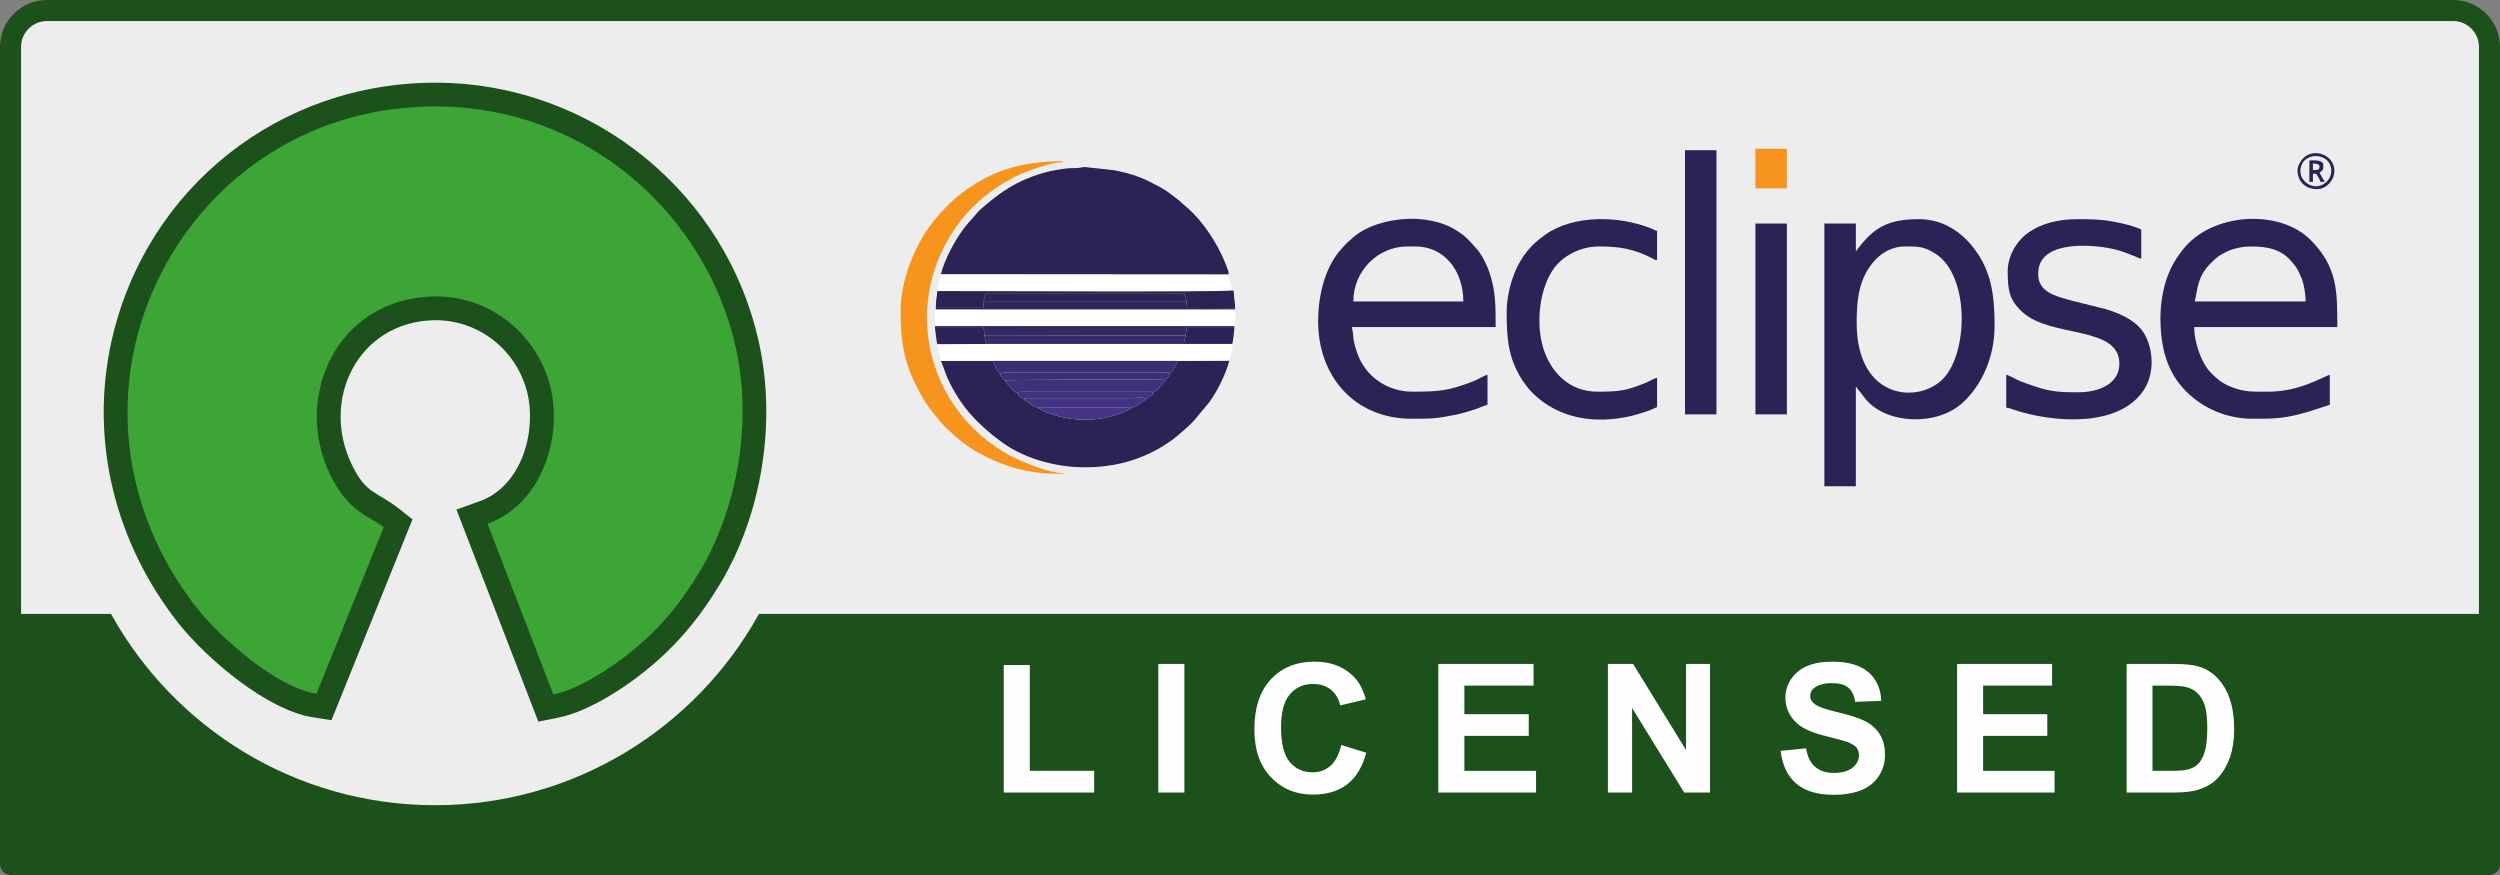 <?xml version="1.0" encoding="UTF-8"?>
<!DOCTYPE svg PUBLIC "-//W3C//DTD SVG 1.1//EN" "http://www.w3.org/Graphics/SVG/1.1/DTD/svg11.dtd">
<!-- Creator: CorelDRAW 2021.5 -->
<svg xmlns="http://www.w3.org/2000/svg" xml:space="preserve" width="120px" height="42px" version="1.1" style="shape-rendering:geometricPrecision; text-rendering:geometricPrecision; image-rendering:optimizeQuality; fill-rule:evenodd; clip-rule:evenodd"
viewBox="0 0 120 42"
 xmlns:xlink="http://www.w3.org/1999/xlink"
 xmlns:xodm="http://www.corel.com/coreldraw/odm/2003">
 <rect x="0" y="0" width="120" height="42" fill="#808080" stroke="none"/>
 <defs>
  <style type="text/css">
   <![CDATA[
    .fil2 {fill:#1C511C}
    .fil5 {fill:#2C2255}
    .fil11 {fill:#2D2357}
    .fil13 {fill:#2F245B}
    .fil9 {fill:#352965}
    .fil12 {fill:#362A67}
    .fil8 {fill:#3B2E72}
    .fil3 {fill:#3CA536}
    .fil14 {fill:#3D2F76}
    .fil10 {fill:#3F307A}
    .fil16 {fill:#41337E}
    .fil15 {fill:#433481}
    .fil17 {fill:#453584}
    .fil6 {fill:#F7941E}
    .fil7 {fill:white}
    .fil4 {fill:#FEFEFE;fill-rule:nonzero}
    .fil1 {fill:#1C511C;fill-rule:nonzero}
    .fil0 {fill:#EDEDED;fill-rule:nonzero}
   ]]>
  </style>
 </defs>
 <g id="Layer_x0020_1">
  <g id="_2032467473600">
   <path id="path3817_5_" class="fil0" d="M3.41 0.45l113.35 0.2c1.59,0 3,-0.23 3,3.16l-0.14 37.33 -119.07 0 0 -37.47c0,-1.67 0.16,-3.22 2.86,-3.22z" nodetypes="ccccccc"/>
   <path id="path120" class="fil1" d="M117.75 0l-115.5 0c-1.24,0 -2.25,1.01 -2.25,2.25l0 39.24c0,0.28 0.23,0.51 0.51,0.51l118.98 0c0.28,0 0.51,-0.23 0.51,-0.51l0 -39.24c0,-1.24 -1.01,-2.25 -2.25,-2.25zm-115.5 1.01l115.5 0c0.68,0 1.24,0.56 1.24,1.24 0,0 0,15.79 0,27.22l-82.56 0c-3.03,5.47 -8.86,9.18 -15.55,9.18 -6.69,0 -12.52,-3.71 -15.55,-9.18l-4.32 0c0,-11.43 0,-27.22 0,-27.22 0,-0.68 0.56,-1.24 1.24,-1.24z"/>
   <g>
    <path class="fil2" d="M15.02 34.43c-2.2,-0.34 -5.09,-2.8 -6.45,-4.51 -3.04,-3.85 -4.29,-8.77 -3.21,-13.58 1.66,-7.34 8.09,-12.42 15.64,-12.37 7.44,0.05 13.9,5.29 15.45,12.57 0.81,3.78 0.12,8.13 -1.87,11.46 -0.88,1.47 -1.88,2.73 -3.18,3.85 -1.16,1.01 -3.1,2.31 -4.62,2.6l-0.94 0.19 -3.93 -10.18 1.11 -0.4c2.01,-0.71 2.76,-3.34 2.28,-5.25 -0.52,-2.04 -2.36,-3.48 -4.48,-3.44 -3.65,0.09 -5.47,3.84 -3.91,6.98 0.69,1.39 1.17,1.23 2.22,2.05l0.67 0.53 -3.89 9.64 -0.89 -0.14z"/>
    <path class="fil3" d="M15.19 33.3l3.23 -8c-0.66,-0.52 -1.68,-0.7 -2.54,-2.45 -1.88,-3.8 0.31,-8.52 4.92,-8.62 2.88,-0.06 5.02,1.98 5.61,4.3 0.63,2.54 -0.46,5.7 -3.01,6.61l3.16 8.19c1.41,-0.27 3.29,-1.64 4.09,-2.34 1.15,-0.99 2.06,-2.09 2.95,-3.58 1.67,-2.8 2.55,-6.83 1.74,-10.63 -1.34,-6.27 -6.95,-11.62 -14.35,-11.67 -7.55,-0.05 -13.1,5.2 -14.51,11.48 -1.06,4.7 0.31,9.23 2.99,12.62 1.15,1.45 3.84,3.8 5.72,4.09z"/>
   </g>
   <path class="fil4" d="M48.18 38.04l0 -6.12 1.25 0 0 5.08 3.09 0 0 1.04 -4.34 0zm7.42 0l0 -6.17 1.25 0 0 6.17 -1.25 0zm8.78 -2.28l1.2 0.37c-0.18,0.68 -0.49,1.19 -0.92,1.52 -0.43,0.33 -0.98,0.49 -1.64,0.49 -0.82,0 -1.49,-0.28 -2.02,-0.84 -0.53,-0.56 -0.79,-1.32 -0.79,-2.3 0,-1.02 0.26,-1.82 0.79,-2.39 0.53,-0.57 1.23,-0.85 2.09,-0.85 0.76,0 1.37,0.22 1.84,0.67 0.28,0.26 0.49,0.64 0.63,1.14l-1.23 0.29c-0.07,-0.32 -0.22,-0.57 -0.45,-0.76 -0.24,-0.18 -0.52,-0.27 -0.85,-0.27 -0.46,0 -0.83,0.16 -1.11,0.49 -0.29,0.33 -0.43,0.86 -0.43,1.59 0,0.78 0.14,1.34 0.42,1.67 0.28,0.33 0.65,0.49 1.1,0.49 0.33,0 0.61,-0.1 0.85,-0.31 0.24,-0.21 0.41,-0.54 0.52,-1zm4.66 2.28l0 -6.17 4.57 0 0 1.04 -3.32 0 0 1.37 3.09 0 0 1.04 -3.09 0 0 1.68 3.44 0 0 1.04 -4.69 0zm8.14 0l0 -6.17 1.21 0 2.54 4.13 0 -4.13 1.15 0 0 6.17 -1.24 0 -2.5 -4.06 0 4.06 -1.16 0zm8.29 -2l1.22 -0.12c0.07,0.4 0.21,0.7 0.44,0.89 0.22,0.19 0.52,0.29 0.9,0.29 0.4,0 0.7,-0.09 0.9,-0.26 0.2,-0.16 0.3,-0.36 0.3,-0.59 0,-0.15 -0.04,-0.27 -0.12,-0.37 -0.09,-0.1 -0.24,-0.19 -0.45,-0.27 -0.15,-0.05 -0.47,-0.14 -0.99,-0.27 -0.67,-0.16 -1.13,-0.37 -1.4,-0.61 -0.38,-0.34 -0.57,-0.76 -0.57,-1.25 0,-0.31 0.09,-0.61 0.27,-0.88 0.18,-0.27 0.43,-0.48 0.77,-0.63 0.33,-0.14 0.73,-0.21 1.21,-0.21 0.77,0 1.35,0.17 1.74,0.51 0.39,0.34 0.59,0.8 0.61,1.37l-1.25 0.05c-0.05,-0.32 -0.16,-0.55 -0.34,-0.69 -0.17,-0.14 -0.43,-0.21 -0.78,-0.21 -0.36,0 -0.64,0.08 -0.84,0.22 -0.13,0.1 -0.2,0.23 -0.2,0.39 0,0.15 0.06,0.27 0.19,0.37 0.15,0.14 0.53,0.28 1.14,0.42 0.6,0.14 1.05,0.29 1.34,0.44 0.29,0.16 0.52,0.37 0.68,0.63 0.16,0.27 0.24,0.59 0.24,0.98 0,0.36 -0.09,0.69 -0.29,1 -0.2,0.31 -0.47,0.53 -0.83,0.68 -0.36,0.15 -0.81,0.23 -1.35,0.23 -0.78,0 -1.37,-0.18 -1.79,-0.54 -0.42,-0.36 -0.67,-0.88 -0.75,-1.57zm8.47 2l0 -6.17 4.56 0 0 1.04 -3.31 0 0 1.37 3.08 0 0 1.04 -3.08 0 0 1.68 3.43 0 0 1.04 -4.68 0zm8.14 -6.17l2.27 0c0.51,0 0.9,0.04 1.17,0.12 0.36,0.1 0.67,0.29 0.93,0.57 0.25,0.27 0.45,0.6 0.58,0.99 0.14,0.4 0.21,0.89 0.21,1.46 0,0.51 -0.07,0.95 -0.19,1.31 -0.16,0.45 -0.38,0.82 -0.66,1.09 -0.22,0.22 -0.51,0.38 -0.88,0.5 -0.27,0.08 -0.64,0.13 -1.1,0.13l-2.33 0 0 -6.17zm1.24 1.04l0 4.09 0.93 0c0.35,0 0.6,-0.02 0.75,-0.06 0.2,-0.05 0.37,-0.14 0.5,-0.26 0.13,-0.12 0.24,-0.32 0.33,-0.6 0.08,-0.27 0.12,-0.65 0.12,-1.12 0,-0.48 -0.04,-0.85 -0.12,-1.1 -0.09,-0.26 -0.21,-0.46 -0.36,-0.6 -0.15,-0.14 -0.34,-0.24 -0.57,-0.29 -0.17,-0.04 -0.51,-0.06 -1.02,-0.06l-0.56 0z"/>
   <g>
    <path class="fil5" d="M45.16 13.17l13.81 0.01 0 -0.12c-0.06,-0.22 -0.27,-0.72 -0.38,-0.93 -0.43,-0.87 -1.05,-1.73 -1.81,-2.34 -0.08,-0.07 -0.12,-0.12 -0.2,-0.18 -0.27,-0.21 -0.58,-0.46 -0.9,-0.63 -0.36,-0.19 -0.61,-0.33 -1.02,-0.49 -0.38,-0.14 -0.76,-0.24 -1.19,-0.32l-1.37 -0.15c-0.17,0 -0.18,0.02 -0.32,0.04 -0.47,0.03 -0.36,-0.02 -1.03,0.09 -0.44,0.07 -0.83,0.19 -1.19,0.32 -1.06,0.39 -1.75,0.93 -2.54,1.62l-0.53 0.6c-0.33,0.37 -0.68,0.93 -0.9,1.38 -0.15,0.29 -0.35,0.76 -0.43,1.1z"/>
    <path class="fil5" d="M89.12 15.49c0,-1.01 0.09,-1.86 0.57,-2.6 0.38,-0.6 0.99,-1.06 1.75,-1.06 0.63,0 0.89,-0.01 1.45,0.34 1.65,1.03 1.6,4.73 0.39,6 -1.16,1.22 -4.16,1.05 -4.16,-2.68zm-0.04 -3.42l0 -1.34 -1.51 0 0 12.61 1.51 0 0 -4.79 0.48 0.62c1.02,1.21 3.43,1.29 4.66,0.15 0.91,-0.85 1.52,-2.17 1.52,-3.69 0,-1.49 -0.17,-2.63 -0.97,-3.68 -0.54,-0.72 -1.42,-1.43 -2.66,-1.43 -1.53,0 -2.19,0.43 -2.97,1.47 -0.03,0.05 -0.03,0.05 -0.06,0.08z"/>
    <path class="fil5" d="M67.56 11.83l0.39 0c1.38,0 2.29,1.17 2.29,2.64l-5.28 0c0,-1.46 1.17,-2.64 2.6,-2.64zm-4.29 3.59c0,2.62 1.72,4.68 4.5,4.68 1,0 1.19,-0.01 2.19,-0.21 0.25,-0.06 0.5,-0.13 0.74,-0.21 0.25,-0.07 0.47,-0.19 0.7,-0.25l0 -1.44c-0.18,0.04 -0.43,0.21 -0.63,0.29 -1.22,0.48 -1.68,0.52 -3,0.52 -1.15,0 -2.24,-0.72 -2.62,-1.85 -0.27,-0.78 -0.14,-0.72 -0.26,-1.25l6.9 0c0,-0.97 0.01,-1.72 -0.29,-2.6 -0.11,-0.35 -0.35,-0.83 -0.58,-1.11 -0.1,-0.12 -0.17,-0.18 -0.27,-0.3 -0.2,-0.22 -0.31,-0.34 -0.59,-0.53 -0.49,-0.35 -1.02,-0.52 -1.64,-0.61 -1.13,-0.17 -2.67,0.12 -3.51,0.88 -0.36,0.33 -0.19,0.15 -0.56,0.56 -0.78,0.89 -1.08,2.26 -1.08,3.43z"/>
    <path class="fil5" d="M108.03 11.83c0.85,0 1.51,0.14 2.02,0.79 0.11,0.14 0.16,0.18 0.25,0.35 0.07,0.16 0.14,0.28 0.2,0.44 0.09,0.26 0.17,0.7 0.17,1.06l-5.32 0c0.15,-0.65 0.12,-1.2 0.79,-1.86 0.3,-0.3 0.38,-0.35 0.78,-0.55 0.28,-0.13 0.72,-0.23 1.11,-0.23zm-4.33 3.41c0,1.38 0.29,2.61 1.24,3.55 0.83,0.83 1.96,1.31 3.2,1.31 0.89,0 1.36,0 2.24,-0.22 0.48,-0.12 1.3,-0.41 1.45,-0.45l0 -1.44c-0.27,0.06 -1.43,0.81 -2.92,0.81 -0.76,0 -1.17,0.04 -1.89,-0.26 -0.36,-0.15 -0.62,-0.36 -0.88,-0.63 -0.49,-0.49 -0.82,-1.5 -0.82,-2.21l6.87 0c0,-1.71 0.02,-2.87 -1.28,-4.18 -1.5,-1.51 -4.75,-1.32 -6.14,0.47 -0.22,0.29 -0.34,0.45 -0.51,0.78 -0.04,0.06 -0.06,0.12 -0.09,0.19 -0.3,0.61 -0.47,1.52 -0.47,2.28z"/>
    <path class="fil5" d="M59.01 17.31l-2.49 0.01c-0.08,0.2 -0.23,0.54 -0.38,0.63 -0.02,0.1 -0.01,0.06 -0.08,0.16 0,0 -0.06,0.07 -0.06,0.08 -0.06,0.06 -0.02,0.02 -0.05,0.05 -0.16,0.22 -0.39,0.5 -0.61,0.63 -0.01,0.09 -0.04,0.08 -0.13,0.15 -0.11,0.08 -0.07,0.08 -0.21,0.13 -0.05,0.11 -0.54,0.39 -0.71,0.45 -0.13,0.12 -0.78,0.34 -0.99,0.39 -0.81,0.21 -1.65,0.21 -2.46,0 -0.2,-0.06 -0.87,-0.27 -0.96,-0.38 -0.25,-0.09 -0.57,-0.3 -0.73,-0.45 -0.14,-0.07 -0.27,-0.18 -0.34,-0.29 -0.16,-0.08 -0.21,-0.16 -0.32,-0.3 -0.11,-0.12 -0.2,-0.16 -0.24,-0.31 -0.1,-0.05 -0.18,-0.19 -0.24,-0.29 -0.13,-0.16 -0.29,-0.44 -0.36,-0.65l-2.49 0c0.11,0.22 0.21,0.62 0.43,1.06 0.6,1.2 1.36,2 2.44,2.8 1.07,0.81 2.6,1.25 4.04,1.25 1.37,0 2.52,-0.31 3.59,-0.92 0.29,-0.17 0.64,-0.4 0.89,-0.62 0.32,-0.29 0.43,-0.35 0.77,-0.71l0.69 -0.83c0.22,-0.29 0.41,-0.61 0.57,-0.94 0.14,-0.28 0.35,-0.76 0.43,-1.1z"/>
    <path class="fil5" d="M96.37 12.99c0,0.88 0.05,1.41 0.73,2.01 1.38,1.23 4.63,0.62 4.63,2.46 0,0.97 -0.99,1.37 -1.98,1.37 -0.83,0 -1.3,-0.02 -2.07,-0.28 -0.24,-0.08 -0.46,-0.16 -0.7,-0.25 -0.22,-0.09 -0.5,-0.27 -0.68,-0.31l0 1.58c0.16,0.01 0.23,0.05 0.37,0.1 1.81,0.6 5.02,0.9 6.24,-0.96 0.5,-0.77 0.48,-1.92 0,-2.72 -0.4,-0.65 -1.32,-1.03 -2.06,-1.21l-1.33 -0.33c-0.85,-0.24 -1.83,-0.41 -1.67,-1.53 0.21,-1.42 2.73,-1.18 3.66,-0.95 0.64,0.16 1.08,0.41 1.27,0.45l0 -1.4c-0.28,-0.15 -0.85,-0.29 -1.23,-0.36 -0.61,-0.13 -1.17,-0.14 -1.83,-0.14 -0.95,0 -1.72,0.22 -2.29,0.6 -0.28,0.18 -0.53,0.44 -0.71,0.73 -0.17,0.26 -0.35,0.73 -0.35,1.14z"/>
    <path class="fil5" d="M72.32 14.96c0,1.26 0.06,2.2 0.74,3.27 0.14,0.21 0.33,0.46 0.5,0.63 1.27,1.26 3.03,1.5 4.72,1.11 0.4,-0.1 0.89,-0.25 1.26,-0.43l0 -1.41c-0.17,0.04 -0.34,0.16 -0.51,0.23 -0.97,0.4 -1.31,0.44 -2.35,0.44 -1.36,0 -2.24,-0.93 -2.6,-2.08 -0.37,-1.18 -0.2,-2.89 0.53,-3.87 0.41,-0.54 1.2,-1.02 2.15,-1.02 0.97,0 1.64,0.11 2.51,0.55 0.12,0.06 0.14,0.1 0.27,0.11l0 -1.41c-0.11,-0.02 -0.16,-0.06 -0.25,-0.1 -1.53,-0.63 -3.73,-0.69 -5.11,0.28 -0.7,0.48 -1.16,1.05 -1.49,1.86 -0.19,0.48 -0.37,1.18 -0.37,1.84z"/>
    <polygon class="fil5" points="80.88,19.89 82.39,19.89 82.39,7.21 80.88,7.21 "/>
    <path class="fil6" d="M43.23 14.92c0,1.63 0.2,2.58 0.9,3.89 0.07,0.12 0.09,0.18 0.16,0.29 0.12,0.21 0.25,0.39 0.39,0.57 0.21,0.29 0.64,0.82 0.89,1.01 0.1,0.08 0.15,0.14 0.24,0.22 0.88,0.83 2.27,1.46 3.47,1.7 0.6,0.12 1.04,0.14 1.77,0.14l0 -0.03c-0.69,0 -2.04,-0.55 -2.62,-0.87 -3.97,-2.21 -5.25,-7.31 -2.38,-11.17 0.34,-0.45 0.85,-0.96 1.3,-1.31 0.96,-0.75 1.76,-1.12 2.92,-1.45 0.14,-0.04 0.56,-0.13 0.74,-0.13l0 -0.04c-1.66,0 -3.03,0.3 -4.39,1.21 -0.38,0.25 -0.73,0.51 -1.04,0.82 -0.34,0.34 -0.59,0.6 -0.88,0.99 -0.8,1.06 -1.47,2.7 -1.47,4.16z"/>
    <polygon class="fil5" points="84.26,19.89 85.77,19.89 85.77,10.73 84.26,10.73 "/>
    <path class="fil7" d="M44.88 15.65l14.37 0c0.09,-0.2 0.04,-0.56 0.04,-0.8l0 0 -14.37 0c-0.05,0.09 -0.03,0 -0.04,0.14 0,0.06 0,0.16 0,0.22 0,0.14 0,0.29 0,0.44z"/>
    <path class="fil7" d="M44.99 13.97c1.36,0 14,0.06 14.15,-0.03 -0.02,-0.12 -0.04,-0.24 -0.08,-0.38 -0.03,-0.13 -0.09,-0.25 -0.09,-0.38l-13.81 -0.01c-0.06,0.26 -0.11,0.53 -0.17,0.8z"/>
    <path class="fil7" d="M45.16 17.32l2.49 0 8.87 0 2.49 -0.01 0.14 -0.59c0,-0.01 0.02,-0.11 0.02,-0.11l-0.01 -0.08c-0.01,0 -0.01,-0.01 -0.01,-0.02l-2.33 0 -9.49 0 -2.34 0.01c0.03,0.12 0.05,0.26 0.08,0.4 0.04,0.15 0.06,0.27 0.09,0.4z"/>
    <path class="fil8" d="M48.01 17.97c0.07,-0.16 -0.04,-0.02 0.08,-0.07 0.1,-0.03 0.27,-0.01 0.38,-0.01l7.44 0c0.17,-0.01 0.17,-0.04 0.23,0.06 0.15,-0.09 0.3,-0.43 0.38,-0.63l-8.87 0c0.07,0.21 0.23,0.49 0.36,0.65z"/>
    <polygon class="fil9" points="47.26,16.12 56.91,16.1 56.97,15.7 59.25,15.7 59.25,15.65 44.88,15.65 44.88,15.7 47.21,15.7 "/>
    <path class="fil5" d="M44.99 13.97c0,0.1 -0.03,0.29 -0.05,0.42 -0.01,0.12 -0.02,0.22 -0.02,0.39l2.27 0 0.03 -0.29c0,-0.15 0.07,-0.32 0.13,-0.42l9.48 0c0.04,0.14 0.12,0.25 0.12,0.42l0.03 0.29 2.17 0.01c0.19,0.04 0.06,0 0.14,0.06l0 0c0,-0.34 -0.07,-0.58 -0.07,-0.88l-0.08 -0.03c-0.15,0.09 -12.79,0.03 -14.15,0.03z"/>
    <path class="fil10" d="M48.81 18.87c0.03,-0.1 0.56,-0.06 0.76,-0.06l5.42 0c0.06,0 0.17,-0.01 0.22,0 0.19,0.01 0.11,-0.03 0.13,0.06 0.22,-0.13 0.45,-0.41 0.61,-0.63 -0.6,-0.06 -7.66,-0.01 -7.7,0.02 0.04,0.15 0.13,0.19 0.24,0.31 0.11,0.14 0.16,0.22 0.32,0.3z"/>
    <path class="fil11" d="M47.22 14.49l9.73 0c0,-0.17 -0.08,-0.28 -0.12,-0.42l-9.48 0c-0.06,0.1 -0.13,0.27 -0.13,0.42z"/>
    <polygon class="fil12" points="47.33,16.51 56.82,16.51 56.91,16.1 47.26,16.12 "/>
    <path class="fil13" d="M44.92 14.78l0 0.07 14.37 0c-0.08,-0.06 0.05,-0.02 -0.14,-0.06l-2.17 -0.01 -0.03 -0.29 -9.73 0 -0.03 0.29 -2.27 0z"/>
    <polygon class="fil6" points="84.26,9.04 85.77,9.04 85.77,7.14 84.26,7.14 "/>
    <path class="fil14" d="M48.25 18.26c0.04,-0.03 7.1,-0.08 7.7,-0.02 0.03,-0.03 -0.01,0.01 0.05,-0.05 0,-0.01 0.06,-0.08 0.06,-0.08 0.07,-0.1 0.06,-0.06 0.08,-0.16 -0.06,-0.1 -0.06,-0.07 -0.23,-0.06l-7.44 0c-0.11,0 -0.28,-0.02 -0.38,0.01 -0.12,0.05 -0.01,-0.09 -0.08,0.07 0.06,0.1 0.14,0.24 0.24,0.29z"/>
    <path class="fil15" d="M49.88 19.61c0,-0.1 0.08,-0.06 0.21,-0.06l3.95 0c0.15,0 0.22,-0.04 0.25,0.05 0.17,-0.06 0.66,-0.34 0.71,-0.45 -0.1,-0.11 -0.54,-0.04 -0.71,-0.04l-5.01 0c-0.15,0.02 -0.06,-0.02 -0.13,0.05 0.16,0.15 0.48,0.36 0.73,0.45z"/>
    <path class="fil5" d="M44.99 16.52l2.34 -0.01 -0.07 -0.39 -0.05 -0.42 -2.33 0c0,0.1 0.08,0.75 0.11,0.82z"/>
    <path class="fil16" d="M49.15 19.16c0.07,-0.07 -0.02,-0.03 0.13,-0.05l5.01 0c0.17,0 0.61,-0.07 0.71,0.04 0.14,-0.05 0.1,-0.05 0.21,-0.13 0.09,-0.07 0.12,-0.06 0.13,-0.15 -0.02,-0.09 0.06,-0.05 -0.13,-0.06 -0.05,-0.01 -0.16,0 -0.22,0l-5.42 0c-0.2,0 -0.73,-0.04 -0.76,0.06 0.07,0.11 0.2,0.22 0.34,0.29z"/>
    <path class="fil17" d="M54.29 19.6c-0.03,-0.09 -0.1,-0.05 -0.25,-0.05l-3.95 0c-0.13,0 -0.21,-0.04 -0.21,0.06 0.09,0.11 0.76,0.32 0.96,0.38 0.81,0.21 1.65,0.21 2.46,0 0.21,-0.05 0.86,-0.27 0.99,-0.39z"/>
    <path class="fil5" d="M56.91 16.1l-0.09 0.41 2.33 0c0.03,-0.07 0.1,-0.69 0.1,-0.81l-2.28 0 -0.06 0.4z"/>
    <path class="fil5" d="M110.42 8.23c0,-1 1.48,-0.96 1.48,-0.03 0,0.2 -0.08,0.37 -0.18,0.48 -0.54,0.58 -1.3,0.09 -1.3,-0.45zm-0.14 -0.07c0,0.55 0.37,0.92 0.95,0.92 0.41,0 0.82,-0.41 0.82,-0.88 0,-0.78 -1.01,-1.13 -1.51,-0.59 -0.1,0.1 -0.26,0.36 -0.26,0.55z"/>
    <path class="fil5" d="M111.3 8.13c-0.07,0.02 -0.08,0.03 -0.17,0.03l-0.11 0 0 -0.31c0.24,0 0.39,0.05 0.28,0.28zm-0.45 0.6l0.17 0 0 -0.39c0.2,0 0.15,-0.01 0.23,0.12 0.06,0.12 0.1,0.14 0.13,0.27l0.21 0 -0.25 -0.43c0.12,-0.16 0.18,-0.03 0.18,-0.38 0,-0.27 -0.5,-0.22 -0.67,-0.22l0 1.03z"/>
   </g>
  </g>
 </g>
</svg>
